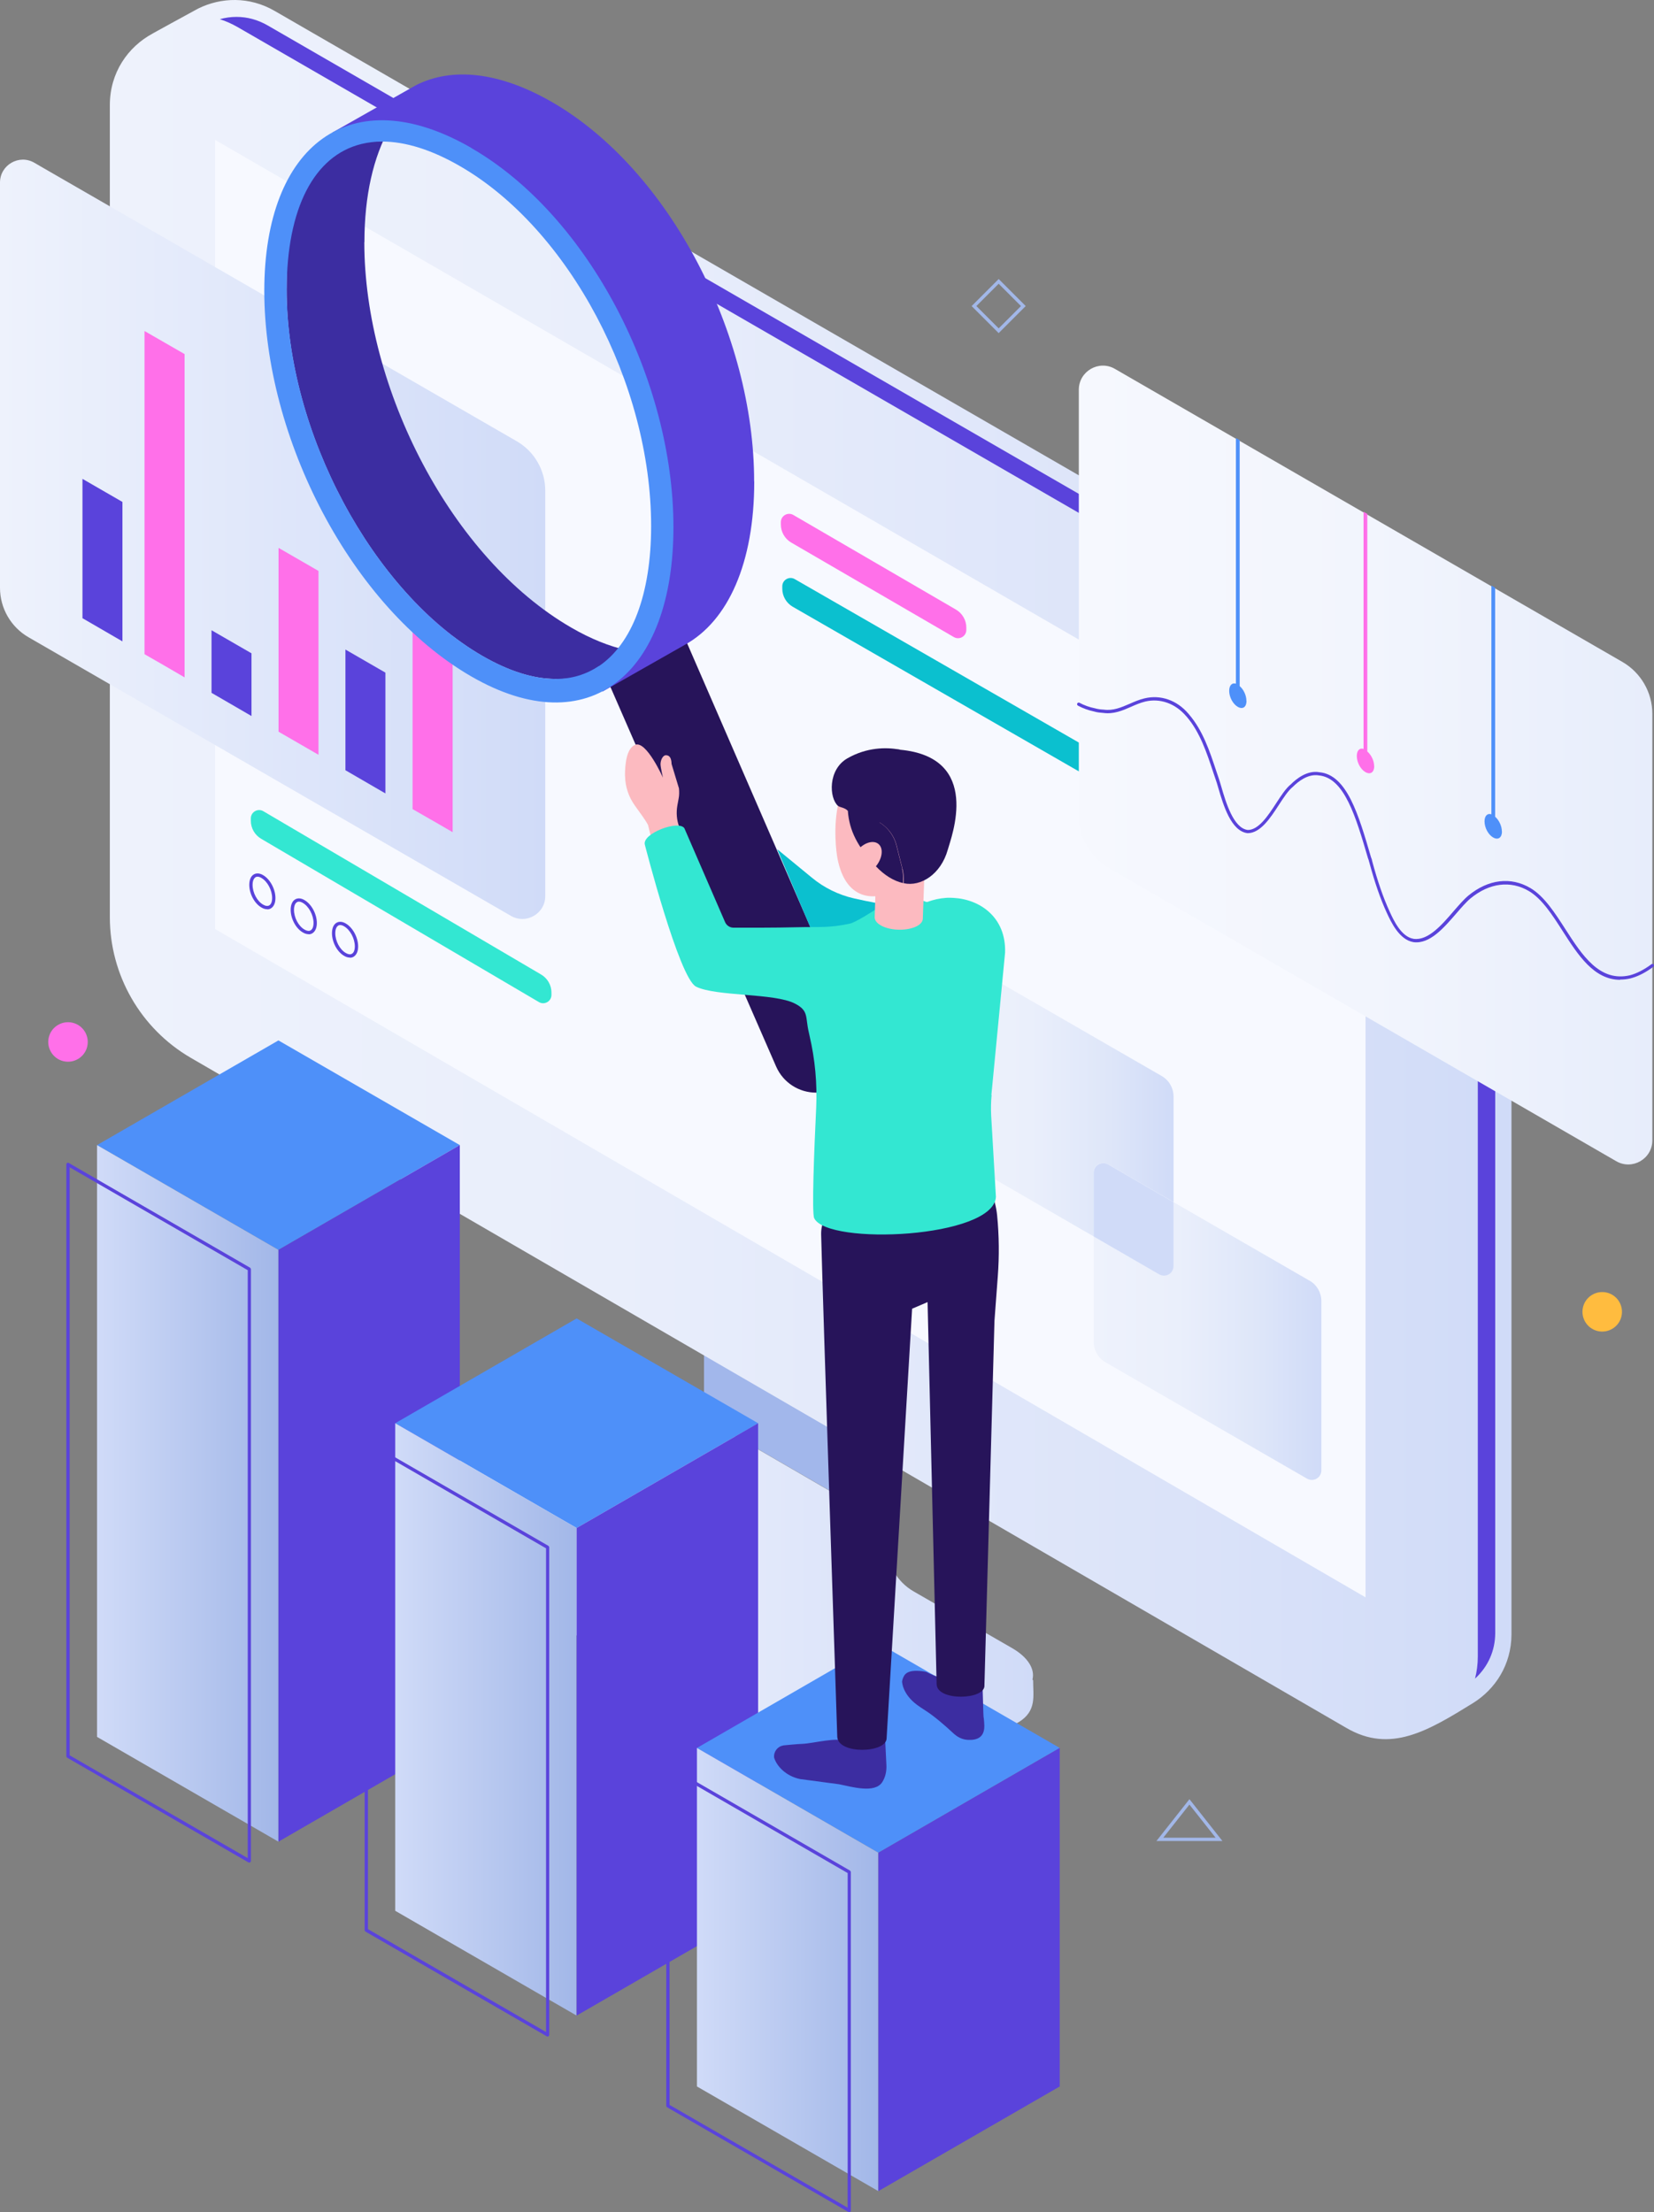 <?xml version="1.0" encoding="UTF-8"?>
<svg id="b" data-name="레이어 2" xmlns="http://www.w3.org/2000/svg" xmlns:xlink="http://www.w3.org/1999/xlink" viewBox="0 0 149.82 200.36">
  <rect x="0" y="0" width="149.82" height="200.36" fill="#808080" stroke="none"/>
  <defs>
    <style>
      .m {
        fill: url(#j);
      }

      .n {
        fill: #f7f9ff;
      }

      .o {
        fill: #ffbc3f;
      }

      .p {
        fill: #33e7d2;
      }

      .q {
        fill: url(#h);
      }

      .r {
        fill: url(#i);
      }

      .s {
        fill: url(#l);
      }

      .t {
        fill: #27145a;
      }

      .u {
        fill: #4e90f9;
      }

      .v {
        fill: #3c2da1;
      }

      .w {
        fill: #ff70e9;
      }

      .x {
        fill: url(#f);
      }

      .y {
        fill: url(#g);
      }

      .z {
        fill: #0bc0cf;
      }

      .aa {
        fill: #d0dbf8;
      }

      .ab {
        fill: #5a43db;
      }

      .ac {
        fill: #a2b7eb;
      }

      .ad {
        fill: url(#e);
      }

      .ae {
        fill: #a2b7e8;
      }

      .af {
        fill: url(#d);
      }

      .ag {
        fill: #fcbac0;
      }

      .ah {
        fill: url(#k);
      }
    </style>
    <linearGradient id="d" x1="36.93" y1="144.85" x2="93.61" y2="144.85" gradientUnits="userSpaceOnUse">
      <stop offset="0" stop-color="#eef2fc"/>
      <stop offset=".36" stop-color="#e9eefb"/>
      <stop offset=".76" stop-color="#dbe3f9"/>
      <stop offset="1" stop-color="#d0dbf8"/>
    </linearGradient>
    <linearGradient id="e" x1="9.95" y1="78.75" x2="136.91" y2="78.75" xlink:href="#d"/>
    <linearGradient id="f" x1="0" y1="48.85" x2="49.39" y2="48.85" gradientUnits="userSpaceOnUse">
      <stop offset="0" stop-color="#eef2fc"/>
      <stop offset="1" stop-color="#d0dbf8"/>
    </linearGradient>
    <linearGradient id="g" x1="97.71" y1="69.29" x2="149.67" y2="69.29" gradientUnits="userSpaceOnUse">
      <stop offset="0" stop-color="#f6f8fe"/>
      <stop offset=".51" stop-color="#f2f5fd"/>
      <stop offset="1" stop-color="#e7edfb"/>
    </linearGradient>
    <linearGradient id="h" x1="85.69" y1="99.4" x2="106.3" y2="99.4" gradientUnits="userSpaceOnUse">
      <stop offset="0" stop-color="#eef2fc"/>
      <stop offset=".37" stop-color="#eaeffb"/>
      <stop offset=".72" stop-color="#dee6f9"/>
      <stop offset="1" stop-color="#d0dbf8"/>
    </linearGradient>
    <linearGradient id="i" x1="99.07" y1="121.46" x2="119.69" y2="121.46" xlink:href="#h"/>
    <linearGradient id="j" x1="8.79" y1="135.25" x2="25.22" y2="135.25" gradientUnits="userSpaceOnUse">
      <stop offset="0" stop-color="#d0dbf8"/>
      <stop offset="1" stop-color="#a2b7e8"/>
    </linearGradient>
    <linearGradient id="k" x1="35.8" y1="155.72" x2="52.23" y2="155.72" xlink:href="#j"/>
    <linearGradient id="l" x1="63.13" y1="178.38" x2="79.56" y2="178.38" xlink:href="#j"/>
  </defs>
  <g id="c" data-name="Layer 1">
    <g>
      <g>
        <g>
          <polygon class="ac" points="80.31 119.25 63.77 111.2 63.77 128.41 80.31 137.99 80.31 119.25"/>
          <path class="af" d="M93.58,152.18l-.06-.06c.24-.93-.38-2.01-1.84-2.85l-8.91-5.13c-1.52-.87-2.45-2.49-2.45-4.24v-1.88l-16.54-9.59v.54c0,1.88-2.04,3.06-3.67,2.12l-3.94-2.27c-2.27-1.31-5.67-1.55-7.59-.54l-10.37,5.43c-.88,.46-1.27,1.1-1.25,1.79-.02,0-.02,2.47-.02,2.47,0,.83,.69,1.72,1.94,2.45l35.44,20.44c2.27,1.31,5.67,1.55,7.59,.54l10.37-5.43c1.64-1.01,1.3-2.36,1.3-3.79Z"/>
          <g>
            <g>
              <path class="ad" d="M136.91,148.03V74.25c.03-5.29-2.78-10.18-7.36-12.82L24.88,.99c-2.3-1.33-4.86-1.24-6.94-.21-.75,.4-4.33,2.37-4.1,2.25-2.26,1.21-3.89,3.56-3.89,6.48V83.07c0,5.24,2.79,10.09,7.32,12.73l104.69,60.7c3.98,2.32,7.36,.28,11.46-2.25,2.03-1.26,3.48-3.48,3.49-6.22Z"/>
              <path class="ab" d="M133.61,152.03c1.19-1.09,1.82-2.53,1.83-4.13V74.12c.02-4.68-2.48-9.04-6.53-11.38L24.24,2.3c-.89-.51-1.83-.77-2.82-.77-.5,0-1.02,.07-1.51,.21,.55,.17,1.08,.41,1.59,.7L126.17,62.88c5.46,2.96,7.69,6.84,7.69,13.39v73.78c0,.68-.09,1.35-.25,1.98Z"/>
            </g>
            <polygon class="n" points="19.48 12.67 19.48 84.14 123.69 144.67 123.69 72.95 19.48 12.67"/>
            <g>
              <path class="z" d="M101.42,70.69v-.22c0-.67-.36-1.29-.94-1.63l-28.49-16.39c-.5-.29-1.13,.07-1.13,.65v.22c0,.67,.36,1.29,.94,1.63l28.49,16.39c.5,.29,1.13-.07,1.13-.65Z"/>
              <path class="p" d="M49.95,90.11v-.22c0-.67-.36-1.29-.94-1.63l-25.16-14.79c-.5-.29-1.13,.07-1.13,.65v.22c0,.67,.36,1.29,.94,1.63l25.16,14.79c.5,.29,1.13-.07,1.13-.65Z"/>
              <path class="w" d="M87.53,57.06v-.22c0-.67-.36-1.29-.94-1.63l-14.73-8.57c-.5-.29-1.13,.07-1.13,.65v.22c0,.67,.36,1.29,.94,1.63l14.73,8.56c.5,.29,1.13-.07,1.13-.65Z"/>
              <g>
                <path class="ab" d="M24.21,82.35c-.17,0-.35-.05-.53-.16-.63-.36-1.1-1.24-1.1-2.05,0-.46,.15-.8,.42-.95,.23-.13,.53-.11,.83,.07,.64,.37,1.12,1.27,1.12,2.08,0,.45-.15,.77-.41,.93-.1,.06-.21,.09-.33,.09Zm-.88-2.95c-.06,0-.12,.01-.18,.05-.17,.1-.27,.35-.27,.69,0,.71,.41,1.48,.95,1.79,.22,.13,.42,.15,.56,.07,.17-.1,.26-.34,.26-.67,0-.71-.43-1.51-.98-1.82-.1-.06-.23-.11-.35-.11Z"/>
                <path class="ab" d="M27.96,84.61c-.17,0-.35-.05-.53-.16-.63-.36-1.1-1.24-1.1-2.05,0-.46,.15-.8,.42-.95,.23-.13,.53-.11,.83,.07,.64,.37,1.12,1.27,1.12,2.08,0,.45-.15,.77-.41,.93-.1,.06-.21,.09-.33,.09Zm-.88-2.95c-.06,0-.12,.01-.18,.05-.17,.1-.27,.35-.27,.69,0,.71,.41,1.48,.95,1.79,.22,.13,.42,.16,.56,.07,.17-.1,.26-.34,.26-.67,0-.71-.43-1.51-.98-1.82-.1-.06-.23-.11-.35-.11Z"/>
                <path class="ab" d="M31.7,86.73c-.16,0-.35-.05-.53-.16-.63-.36-1.1-1.24-1.1-2.05,0-.46,.15-.8,.42-.95,.23-.13,.53-.11,.83,.07,.64,.37,1.12,1.27,1.12,2.08,0,.45-.15,.77-.41,.93-.1,.06-.21,.09-.33,.09Zm-.88-2.95c-.06,0-.12,.01-.18,.05-.17,.1-.27,.35-.27,.69,0,.71,.41,1.48,.95,1.79,.22,.13,.42,.16,.56,.07,.17-.1,.26-.34,.26-.67,0-.71-.43-1.51-.98-1.82-.1-.06-.23-.11-.35-.11Z"/>
              </g>
            </g>
          </g>
        </g>
        <g>
          <path class="x" d="M46.8,39.96l-22.93-13.24-12.39-7.15L3.85,15.17l-.74-.43c-1.38-.8-3.11,.2-3.11,1.79V53.24c0,1.85,.99,3.56,2.59,4.48l43.69,25.23c1.38,.8,3.11-.2,3.11-1.79V44.44c0-1.85-.99-3.56-2.59-4.48Z"/>
          <g>
            <path class="ab" d="M11.09,45.46v12.63c-1.58-.91-2.83-1.65-3.62-2.1v-12.62l3.62,2.09Z"/>
            <path class="ab" d="M22.78,59.17v5.68c-1.23-.71-2.44-1.41-3.62-2.1v-5.67l3.62,2.09Z"/>
            <path class="w" d="M28.85,51.71v16.65c-1.18-.68-2.39-1.38-3.62-2.09v-16.65l3.62,2.09Z"/>
            <path class="ab" d="M34.91,60.92v10.94c-1.12-.65-2.34-1.36-3.62-2.1v-10.93l3.62,2.09Z"/>
            <path class="w" d="M41,52.99v22.38c-.64-.38-1.92-1.11-3.63-2.09v-22.38l3.63,2.09Z"/>
            <path class="w" d="M16.72,32.07v29.28c-1.29-.76-2.51-1.46-3.63-2.1V29.98l3.63,2.09Z"/>
          </g>
        </g>
        <path class="y" d="M149.67,64.65v38.63c0,1.68-1.82,2.73-3.27,1.89l-45.96-26.55c-1.68-.97-2.72-2.77-2.72-4.72V35.3c0-1.68,1.82-2.73,3.27-1.89l45.95,26.53c1.69,.97,2.73,2.77,2.73,4.71Z"/>
        <path class="u" d="M112.91,63.47c0,.56-.33,.81-.79,.55-.45-.26-.78-.89-.78-1.45,0-.49,.25-.76,.61-.65v-22.25l.34,.19v22.28c.36,.31,.61,.84,.61,1.33Z"/>
        <path class="w" d="M124.48,69.38c0,.56-.34,.81-.8,.55-.45-.26-.78-.89-.78-1.46,0-.49,.25-.76,.61-.64v-21.48l.34,.19v21.52c.36,.31,.62,.84,.62,1.33Z"/>
        <path class="u" d="M136.05,75.3c0,.56-.34,.81-.8,.55-.45-.26-.78-.89-.78-1.46,0-.49,.25-.76,.62-.64v-20.72l.34,.2v20.74c.36,.32,.61,.85,.61,1.34Z"/>
        <path class="ab" d="M146.76,88.74c-2.38,0-3.82-2.24-5.21-4.41-.96-1.5-1.87-2.91-3.05-3.62-1.66-.99-3.59-.75-5.29,.65-.39,.32-.82,.82-1.28,1.35-1.14,1.32-2.42,2.82-3.9,2.62-1.29-.22-2.02-1.81-2.42-2.67-.58-1.26-1.09-2.75-1.58-4.56-.03-.09-.04-.14-.05-.19l-.07-.19c-1.1-3.75-2.13-7.27-4.44-7.49-1-.17-1.9,.57-2.36,1.03-.42,.33-.83,.97-1.27,1.64-.78,1.2-1.67,2.56-2.83,2.56-1.5-.17-2.2-2.54-2.66-4.11-.08-.29-.16-.54-.23-.74-.08-.22-.15-.45-.23-.68-.59-1.78-1.2-3.62-2.4-5.02,0,0-.02-.03-.04-.04-.99-1.17-2.38-1.65-3.72-1.33-.44,.11-.87,.29-1.29,.48-.77,.34-1.58,.68-2.5,.55-.25-.02-.55-.04-.84-.13-.52-.11-1.01-.29-1.46-.53-.07-.04-.1-.13-.06-.2,.04-.07,.13-.1,.2-.06,.43,.23,.9,.4,1.4,.5,.28,.08,.56,.11,.8,.12,.85,.12,1.58-.2,2.35-.53,.43-.19,.87-.38,1.34-.49,1.45-.35,2.93,.16,3.97,1.38,.03,.02,.04,.04,.05,.06,1.26,1.46,1.88,3.33,2.48,5.14,.08,.23,.15,.46,.23,.68,.07,.2,.14,.46,.23,.75,.41,1.41,1.1,3.76,2.4,3.91,.98,0,1.83-1.29,2.57-2.43,.45-.69,.87-1.34,1.32-1.7,.49-.49,1.48-1.3,2.59-1.1,2.5,.23,3.55,3.85,4.67,7.68l.08,.22c.01,.06,.02,.1,.03,.14,.49,1.83,1,3.3,1.57,4.55,.37,.81,1.06,2.32,2.19,2.5,1.31,.18,2.55-1.26,3.64-2.53,.47-.54,.91-1.05,1.32-1.39,1.8-1.48,3.85-1.73,5.63-.67,1.24,.74,2.21,2.25,3.15,3.71,1.52,2.36,3.1,4.82,5.85,4.18,.63-.17,1.27-.5,1.95-1,.06-.05,.15-.04,.2,.03,.05,.06,.03,.15-.03,.2-.71,.53-1.38,.87-2.06,1.05-.33,.08-.65,.11-.95,.11Z"/>
        <g>
          <path class="q" d="M100.37,105.45l5.93,3.42v-9.55c0-.77-.41-1.49-1.08-1.87l-18.24-10.52c-.58-.33-1.3,.08-1.3,.75v15.32c0,.77,.41,1.49,1.08,1.87l12.3,7.11v-5.78c0-.67,.72-1.08,1.3-.75Z"/>
          <path class="r" d="M118.6,115.98l-12.3-7.1v5.78c0,.67-.72,1.08-1.3,.75l-5.93-3.43v9.54c0,.77,.41,1.49,1.08,1.87l18.24,10.53c.58,.33,1.3-.08,1.3-.75v-15.32c0-.77-.41-1.49-1.08-1.87Z"/>
          <path class="aa" d="M106.3,114.66v-5.78l-5.93-3.42c-.58-.33-1.3,.08-1.3,.75v5.78l5.93,3.43c.58,.33,1.3-.08,1.3-.75Z"/>
        </g>
      </g>
      <g>
        <g>
          <polygon class="u" points="25.22 113.2 41.65 103.71 25.22 94.23 8.79 103.71 25.22 113.2"/>
          <g>
            <polygon class="m" points="8.79 103.71 8.79 157.31 25.22 166.8 25.22 113.2 8.79 103.71"/>
            <polygon class="ab" points="25.22 113.2 25.22 166.8 41.65 157.31 41.65 103.71 25.22 113.2"/>
          </g>
        </g>
        <g>
          <polygon class="u" points="52.23 138.39 68.67 128.9 52.23 119.41 35.8 128.9 52.23 138.39"/>
          <g>
            <polygon class="ah" points="35.8 128.9 35.8 173.06 52.23 182.55 52.23 138.39 35.8 128.9"/>
            <polygon class="ab" points="52.23 138.39 52.23 182.55 68.67 173.06 68.67 128.9 52.23 138.39"/>
          </g>
        </g>
        <g>
          <polygon class="u" points="79.56 167.8 95.99 158.31 79.56 148.82 63.13 158.31 79.56 167.8"/>
          <g>
            <polygon class="s" points="63.13 158.31 63.13 188.97 79.56 198.45 79.56 167.8 63.13 158.31"/>
            <path class="ab" d="M22.59,168.7s-.05,0-.08-.02l-16.43-9.49s-.07-.08-.07-.13v-53.6c0-.05,.03-.1,.07-.13,.05-.03,.1-.03,.15,0l16.43,9.49s.07,.08,.07,.13v53.59c0,.05-.03,.1-.07,.13-.02,.01-.05,.02-.08,.02Zm-16.28-9.72l16.13,9.31v-53.25l-16.13-9.32v53.25Z"/>
            <path class="ab" d="M49.61,184.45s-.05,0-.08-.02l-16.43-9.49s-.07-.08-.07-.13v-44.16c0-.05,.03-.1,.07-.13,.05-.03,.1-.03,.15,0l16.43,9.49s.07,.08,.07,.13v44.16c0,.05-.03,.1-.07,.13-.02,.01-.05,.02-.08,.02Zm-16.28-9.73l16.13,9.32v-43.81l-16.13-9.32v43.81Z"/>
            <path class="ab" d="M76.93,200.36s-.05,0-.08-.02l-16.43-9.49s-.07-.08-.07-.13v-30.66c0-.05,.03-.1,.07-.13,.05-.03,.1-.03,.15,0l16.43,9.49s.07,.08,.07,.13v30.66c0,.05-.03,.1-.07,.13-.02,.01-.05,.02-.08,.02Zm-16.28-9.72l16.13,9.31v-30.31l-16.13-9.32v30.31Z"/>
            <polygon class="ab" points="79.56 167.8 79.56 198.45 95.99 188.97 95.99 158.31 79.56 167.8"/>
          </g>
        </g>
      </g>
      <g>
        <g>
          <path class="t" d="M73.92,98.96c-1.52,0-2.97-.88-3.62-2.37l-16-36.65,6.84-4.21,16.38,37.71c.87,2-.04,4.32-2.04,5.19-.51,.22-1.05,.33-1.57,.33Z"/>
          <g>
            <path class="ab" d="M68.31,43.59c0-13.28-7.64-28.19-18.3-34.34-4.84-2.79-9.08-3.16-12.3-1.55l-7.63,4.32,6.39,.12,5.99,2.1,6.79,5.82,5.41,7.91,4.3,9.32,1.18,11.85-1.62,7.1-3.97,6.41,7.5-4.26c3.91-2.16,6.27-7.41,6.27-14.78Z"/>
            <g>
              <path class="v" d="M33.01,21.94c0-4.25,.82-7.73,2.27-10.32-8.28,2.15-9.32,7.24-9.32,14.63,0,12.85,7.79,27.42,17.74,33.16,2.39,1.38,4.62,2.08,6.62,2.08,1.47,0,4.92,0,6.45-2.6-1.58-.36-3.25-1.02-5.01-2.04-10.88-6.28-18.76-21.64-18.76-34.92Z"/>
              <path class="u" d="M42.7,13.4c-10.88-6.28-18.76-.33-18.76,12.95s7.87,28.64,18.76,34.92c10.66,6.15,18.3-.24,18.3-13.52s-7.64-28.19-18.3-34.34Zm11.54,46.92c-1.13,.76-2.44,1.17-3.91,1.17-2,0-4.22-.7-6.62-2.08-9.95-5.74-17.74-20.31-17.74-33.16,0-7.39,2.49-12.16,6.77-13.21,.59-.14,1.21-.22,1.86-.22,2.13,0,4.52,.75,7.09,2.24,9.85,5.69,17.29,19.7,17.29,32.59,0,6.19-1.75,10.67-4.73,12.68Z"/>
            </g>
          </g>
        </g>
        <g>
          <path class="z" d="M85.61,81.61l-2.72,8.88c-.53-.9-1.33-1.62-2.31-2.04-1.54-.66-4.49-1.61-6.23-2.21l-3.95-9.33,3.14,2.58c1.11,.92,2.42,1.56,3.83,1.88,1.29,.29,2.91,.62,4.21,.74,1.37,.11,2.75-.06,4.03-.51Z"/>
          <g>
            <path class="ag" d="M56.61,70.29c0-1.13,.15-2.51,.92-2.83,1.01-.42,2.52,2.97,2.52,2.97,0,0-.21-.89-.22-1.21,0-.38,.21-.82,.49-.82,.36,0,.5,.31,.51,.79l.67,2.21c.03,.31,.03,.63-.03,.93l-.11,.6c-.12,.67-.07,1.36,.18,2l.82,2.15-2.79,1.21-.87-3.57c-.22-.43-.72-1.1-1.18-1.74-.57-.79-.89-1.72-.9-2.7Z"/>
            <g>
              <path class="v" d="M81.71,152.29s0,1.12,1.37,2.13c.19,.14,.46,.32,.74,.5,.78,.49,1.83,1.4,2.5,2.03,.37,.35,.8,.6,1.36,.63,.84,.04,1.58-.23,1.47-1.49,0-.08-.02-.24-.03-.39,0-.07-.02-.14-.03-.2-.02-.09-.07-2.44-.08-2.49-.1,.42-.69-1.23-1.05-1.25-.55-.03-.47,1.29-.85,.94-.67-.64-1.38-.35-3.22-1.28l-.35-.06c-1.43-.17-1.64,.31-1.79,.74-.02,.07-.03,.14-.04,.19Z"/>
              <path class="v" d="M70.96,158.08s1.29-.13,1.72-.14c1.02-.04,3.24-.67,3.93-.19,.79,.55,2.54,1,2.57-.47l1,.32c.02,.31,.11,2.14,.11,2.25,.03,.54-.08,1.09-.37,1.55-.67,1.05-2.73,.44-3.91,.2l-3.53-.47c-1.28-.26-2.12-1.16-2.36-1.94-.06-.53,.3-1.01,.82-1.1Z"/>
              <path class="t" d="M89.69,107.39l.42,1.53c.1,.38,.17,.76,.21,1.16,.18,1.83,.2,3.68,.06,5.52l-.3,4.02-.91,33.02c.09,1.33-4.34,1.46-4.33-.13l-.82-34.58-1.4,.6-2.31,38.9c0,1.36-4.43,1.49-4.47-.15,0,0-1.31-39.29-1.46-45.45-.11-4.34,7.78-3.18,7.78-3.36l-4.09-3.2,11.61,2.14Z"/>
              <path class="p" d="M89.8,99.17l1.24-12.88c.11-3.22-2.29-4.85-4.69-4.97-.22-.01-.45-.02-.67,0-.56,.04-1.13,.16-1.68,.37-.21,.07-1.77-.85-1.98-.75l-2.72,1.45-.08,.04s-1.69,1.1-2.23,1.22c-1.91,.41-2.74,.28-4.81,.33-1.99,.05-4.62,.04-5.74,.04-.33,0-.63-.2-.76-.5l-3.69-8.51c-.53-.77-3.85,.48-3.58,1.49,0,0,3.1,12.1,4.64,12.86,1.81,.9,7.09,.57,8.95,1.53,1.28,.66,.93,1.19,1.26,2.6l.07,.32c.5,2.14,.7,4.33,.6,6.52-.18,3.77-.41,9.51-.18,10,1.2,2.5,16.26,1.81,16.46-1.93l-.43-7.38c-.03-.61-.02-1.23,.04-1.84Z"/>
              <path class="ag" d="M75.87,77.81c.72,3.57,3.09,3.91,5.32,2.83,2.48-1.2,4.01-4.12,4.16-6.25,.22-3.25-1.82-5.38-4.52-5.56-6.14-.42-5.21,7.75-4.96,8.98Z"/>
              <path class="ag" d="M83.84,76.12l-.25,7.09c-.01,.33-.33,.64-.9,.82-.98,.32-2.34,.19-3.05-.31-.29-.2-.42-.44-.41-.67-.01,0,.24-7.09,.24-7.09l4.38,.15Z"/>
              <path class="t" d="M81.01,73.36c-.78,1.02-1.94,1.55-3.04,1.5-.36-.01-.7-.89-1.15-1.4-.3-.34-.74-.32-.92-.48-.8-.71-.92-3.28,.86-4.3,1.75-1,3.51-1.02,4.73-.79,.18,.03-.96,.58-.82,.7,1.39,1.07,1.55,3.2,.35,4.77Z"/>
              <g>
                <path class="t" d="M81.73,78.69l-.53-2.11c-.14-.56-.42-1.07-.81-1.5-.4-.43-.91-.76-1.47-.94l-2.12-.69c.13,1.79,.89,3.26,2.53,5,.79,.84,1.65,1.35,2.47,1.53v-.34c.02-.32-.01-.64-.09-.95Z"/>
                <path class="t" d="M81.48,67.89c-2.58-.23-4.69,1.89-4.69,5.01,0,.19,.01,.38,.03,.56l2.12,.69c.56,.18,1.07,.51,1.47,.94,.39,.42,.67,.94,.81,1.5l.53,2.11c.08,.31,.11,.63,.1,.95v.34c1.57,.35,3.38-.82,4-3.03,.32-1.16,3.14-8.38-4.35-9.06Z"/>
              </g>
              <path class="ag" d="M77.63,77.06c-.59,.73-.69,1.64-.21,2.02,.48,.38,1.34,.1,1.93-.63,.59-.73,.69-1.64,.21-2.02-.48-.38-1.34-.1-1.93,.63Z"/>
            </g>
          </g>
        </g>
      </g>
      <path class="ae" d="M90.46,30.17l-2.45-2.45,2.45-2.45,2.45,2.45-2.45,2.45Zm-2.02-2.45l2.02,2.02,2.02-2.02-2.02-2.02-2.02,2.02Z"/>
      <path class="ae" d="M110.73,166.74h-5.98l2.99-3.79,2.99,3.79Zm-5.36-.3h4.74l-2.37-3-2.37,3Z"/>
      <path class="o" d="M144.71,120.55c-.96-.23-1.55-1.2-1.32-2.16,.23-.96,1.2-1.55,2.16-1.32,.96,.23,1.55,1.2,1.32,2.16-.23,.96-1.2,1.55-2.16,1.32Z"/>
      <path class="w" d="M5.74,96.11c-.96-.23-1.55-1.2-1.32-2.16,.23-.96,1.2-1.55,2.16-1.32,.96,.23,1.55,1.2,1.32,2.16-.23,.96-1.2,1.55-2.16,1.32Z"/>
    </g>
  </g>
</svg>